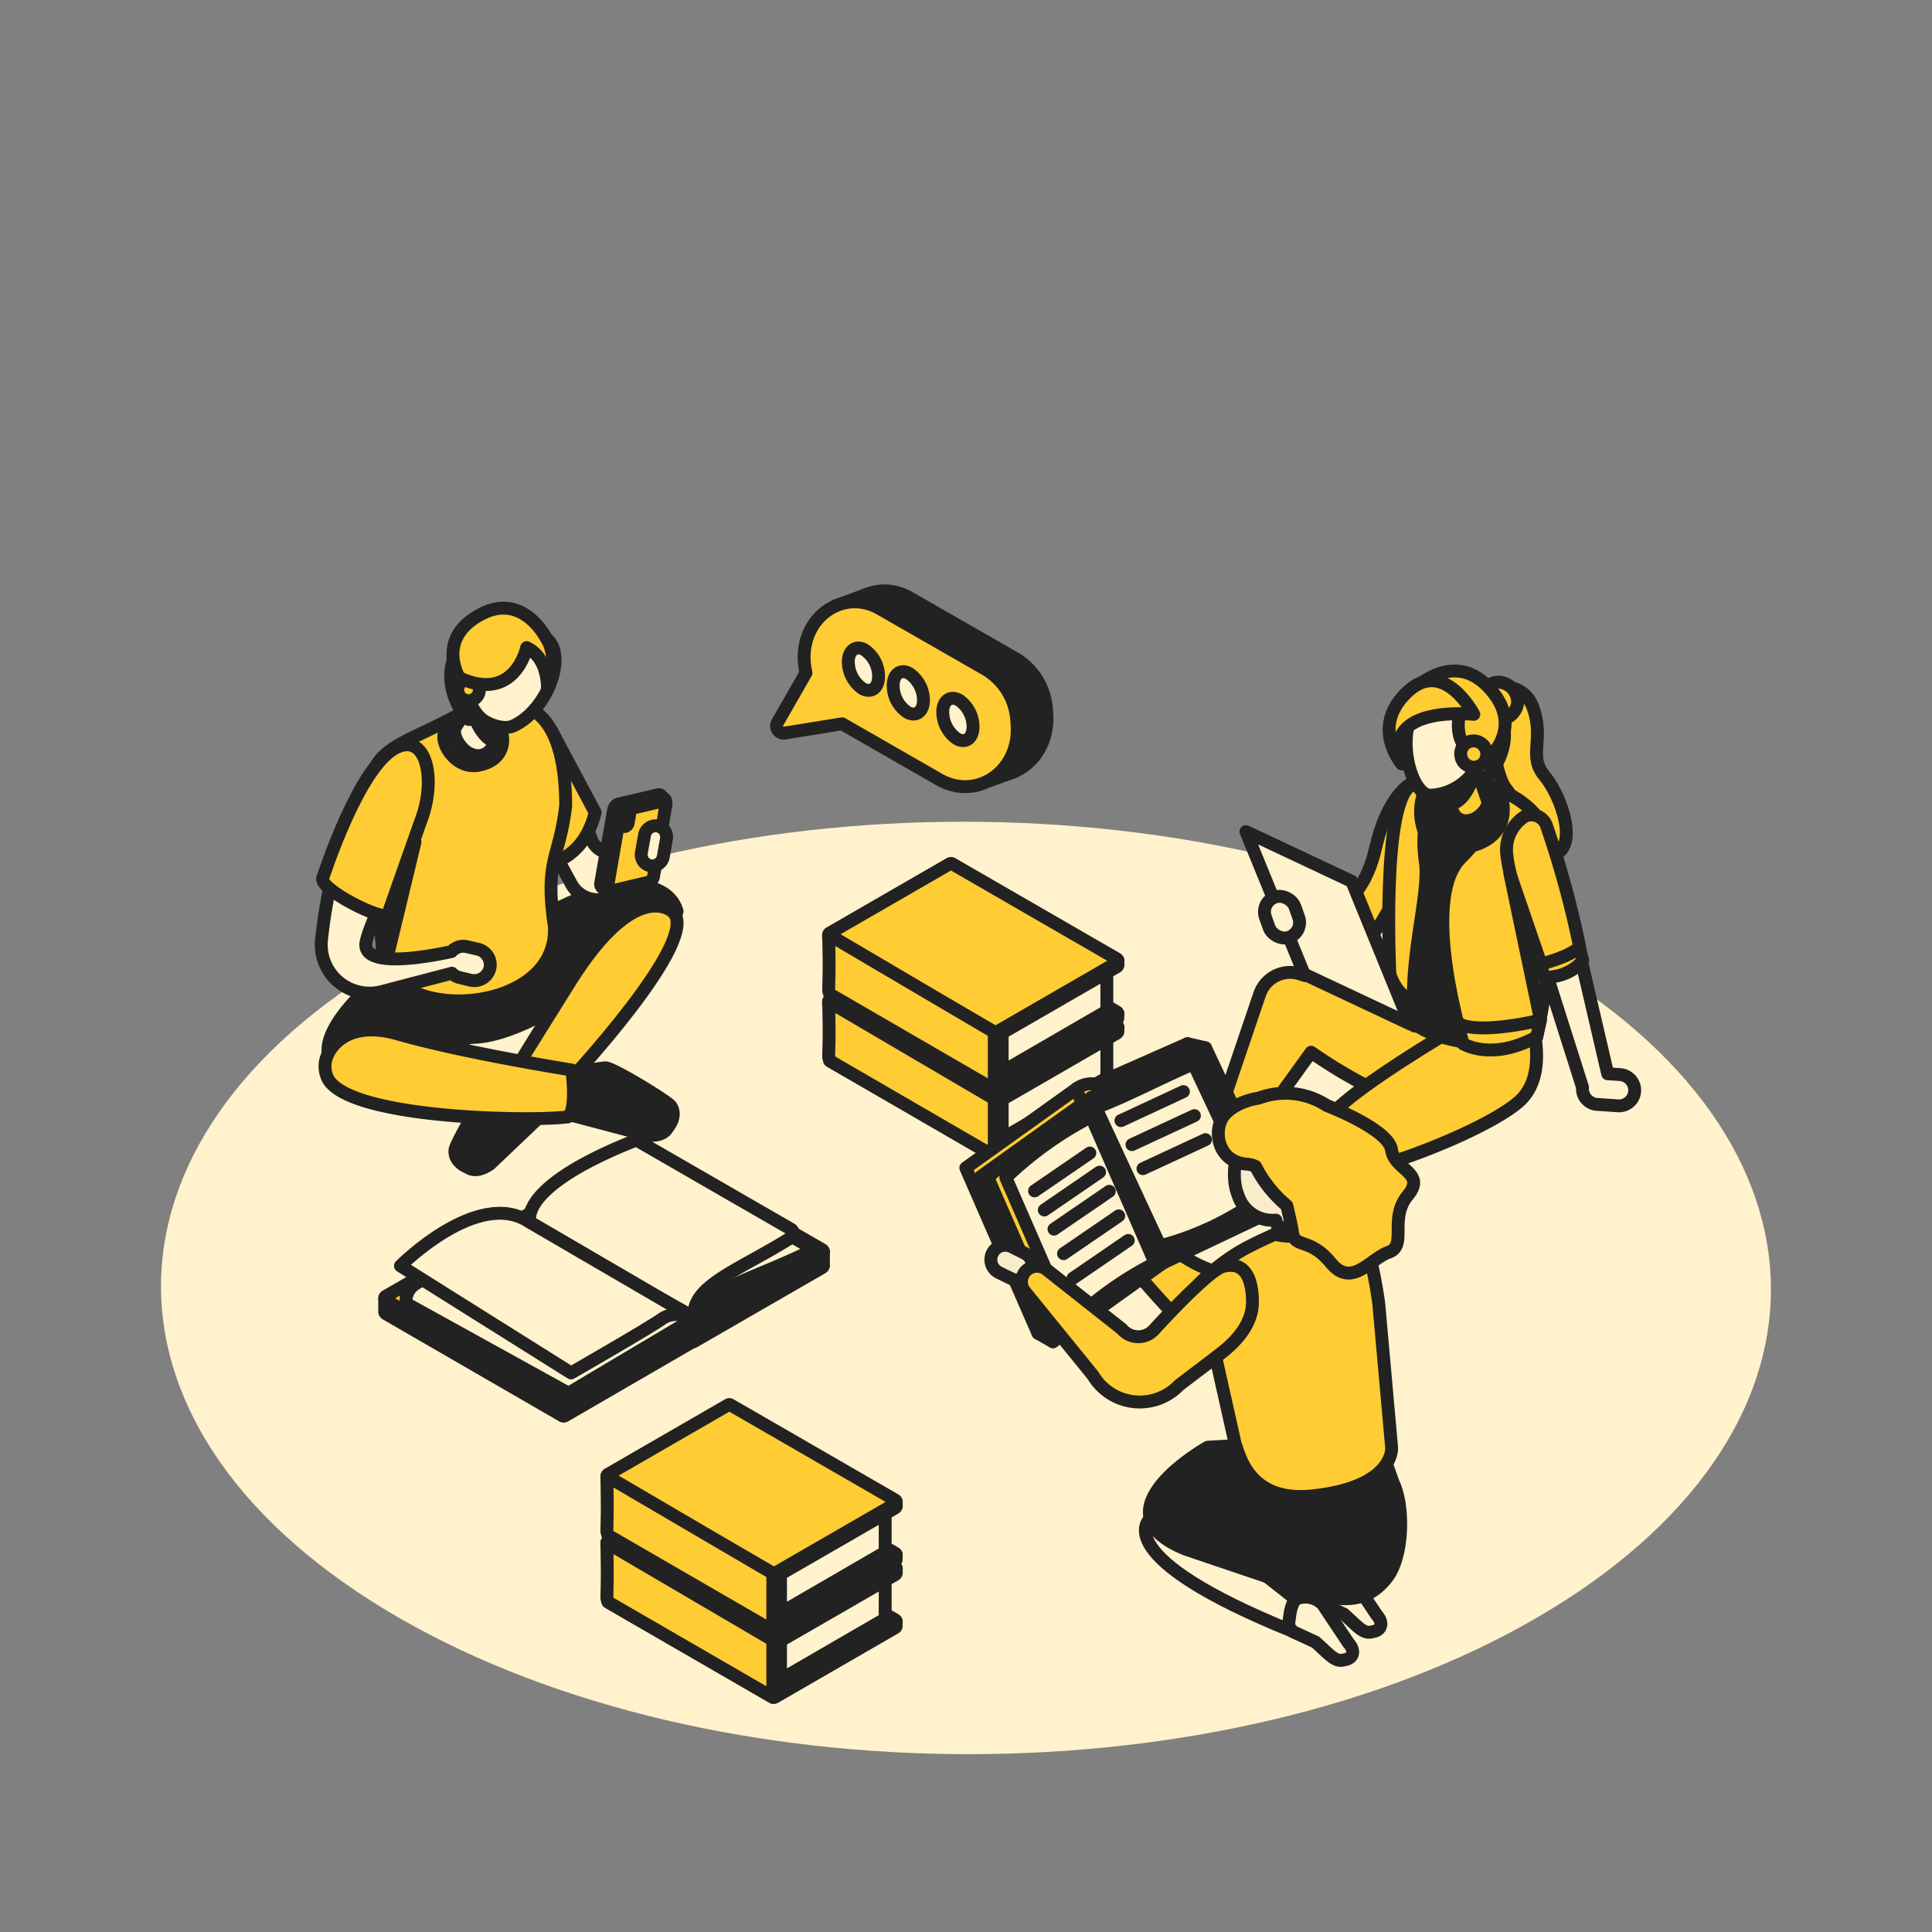 <svg xmlns="http://www.w3.org/2000/svg" xmlns:xlink="http://www.w3.org/1999/xlink" viewBox="0 0 300 300">
  <rect x="0" y="0" width="300" height="300" fill="#808080" stroke="none"/>
  <defs>
    <style>
      .bf8d6e0c-d79f-4b24-b30b-23ae9f860829 {
        fill: none;
      }

      .e6d61a3a-926f-446c-8f80-528642aef17c {
        isolation: isolate;
      }

      .a23ccdb9-7f20-4e1f-9002-395bccc69199 {
        clip-path: url(#ea5559e5-5919-41aa-b048-76dd59da5cc1);
      }

      .b8f4b902-abf7-4bfd-bf9d-81c063c1c5c4, .f9a44945-e55a-4182-a553-3dead1a6dc3b {
        fill: #fff2cc;
      }

      .bcb06524-9973-4336-985b-8a71108205c7 {
        fill: #fc3;
      }

      .a486e3c3-3d9e-4452-949f-ad18aa651647, .afe6d164-f4fd-4825-8dd6-bbebd173fe78, .bcb06524-9973-4336-985b-8a71108205c7, .f9a44945-e55a-4182-a553-3dead1a6dc3b {
        stroke: #222;
        stroke-linecap: round;
        stroke-linejoin: round;
        stroke-width: 2px;
      }

      .afe6d164-f4fd-4825-8dd6-bbebd173fe78 {
        fill: #222;
      }

      .a486e3c3-3d9e-4452-949f-ad18aa651647 {
        fill: #f9eccb;
      }
    </style>
    <clipPath id="ea5559e5-5919-41aa-b048-76dd59da5cc1">
      <polygon class="bf8d6e0c-d79f-4b24-b30b-23ae9f860829" points="-26.77 200 149.42 97.61 326.77 200 150.58 302.39 -26.77 200"/>
    </clipPath>
  </defs>
  <g id="f0721bac-66b1-4210-8f78-34f14853c207" data-name="BASE">
    <g class="e6d61a3a-926f-446c-8f80-528642aef17c">
      <g class="a23ccdb9-7f20-4e1f-9002-395bccc69199">
        <path class="b8f4b902-abf7-4bfd-bf9d-81c063c1c5c4" d="M238.09,148.8c-49-28.27-128.11-28.27-176.77,0s-48.39,74.11.58,102.38,128.12,28.28,176.77,0,48.4-74.12-.58-102.4"/>
      </g>
    </g>
  </g>
  <g id="f6e870af-9a7f-40b4-ad05-1c4db0c69735" data-name="ESCENA">
    <g>
      <polygon class="bcb06524-9973-4336-985b-8a71108205c7" points="129.84 94.05 134.51 92.31 157.41 119.86 151.68 121.94 129.84 94.05"/>
      <path class="afe6d164-f4fd-4825-8dd6-bbebd173fe78" d="M135.38,110.74l15,8.61c5.9,3.38,12.66-1.32,12.16-8.47l-.05-.71a9.93,9.93,0,0,0-4.8-7.91l-16.43-9.42c-5.71-3.28-12.24,1.28-11.76,8.2h0A12.17,12.17,0,0,0,135.38,110.74Z"/>
      <path class="bcb06524-9973-4336-985b-8a71108205c7" d="M157.93,112.58l-.05-.71a9.94,9.94,0,0,0-4.79-7.91l-16.43-9.42c-5.71-3.28-12.25,1.28-11.77,8.2h0a13,13,0,0,0,.26,1.75l-4.42,7.7a1.11,1.11,0,0,0,1.14,1.64l8.84-1.43.07,0,15,8.61C151.68,124.43,158.43,119.73,157.93,112.58Z"/>
      <path class="f9a44945-e55a-4182-a553-3dead1a6dc3b" d="M146.4,110.36a5.07,5.07,0,0,0,2.17,4.35c1.3.75,2.42,0,2.52-1.65a5.07,5.07,0,0,0-2.17-4.35C147.62,108,146.49,108.71,146.4,110.36Z"/>
      <path class="f9a44945-e55a-4182-a553-3dead1a6dc3b" d="M138.7,106.24a5,5,0,0,0,2.17,4.35c1.29.74,2.42,0,2.52-1.65a5.08,5.08,0,0,0-2.18-4.35C139.92,103.84,138.79,104.59,138.7,106.24Z"/>
      <path class="f9a44945-e55a-4182-a553-3dead1a6dc3b" d="M131.73,102.56a5.08,5.08,0,0,0,2.18,4.35c1.29.74,2.42,0,2.51-1.65a5,5,0,0,0-2.17-4.35C133,100.16,131.83,100.91,131.73,102.56Z"/>
    </g>
    <g>
      <path class="afe6d164-f4fd-4825-8dd6-bbebd173fe78" d="M88,167.42a18.4,18.4,0,0,1,6-1.61c1.17,0,9.67,5.21,10.16,5.93,1.1,1.62-.51,3.4-.51,3.4h0c-.38.72-1.27,1.3-3.19,1.13l-14.12-3.73v-4.75A9.94,9.94,0,0,0,88,167.42Z"/>
      <path class="afe6d164-f4fd-4825-8dd6-bbebd173fe78" d="M82.73,167a18.05,18.05,0,0,0-6.08,1.49c-1,.57-6,9.23-6,10.1-.18,1.94,2.08,2.73,2.08,2.73h0c.69.45,1.74.53,3.34-.54l10.58-10.07-2.29-4.16A11,11,0,0,1,82.73,167Z"/>
      <path class="afe6d164-f4fd-4825-8dd6-bbebd173fe78" d="M79,145s14.35-8.27,19.44-7.71,6.24,2.76,6.69,4.17-21,19.76-32,19.63l-4.18,1.22s-17.43,5.44-18,1.24c-.55-4.41,6.71-11.21,10.25-13.14S79,145,79,145Z"/>
      <path class="bcb06524-9973-4336-985b-8a71108205c7" d="M104.35,141.51s-5.66-5.27-15.83,10.94-11.2,18.14-11.2,18.14l10.43-2.06S109.5,145.37,104.35,141.51Z"/>
      <path class="bcb06524-9973-4336-985b-8a71108205c7" d="M51,163.53s2.26-5.44,10.87-2.95c9.91,2.87,26.92,5.57,26.92,5.57s.86,6-.58,7.27c-5.2.75-33.43.39-37.21-5.77A4.25,4.25,0,0,1,51,163.53Z"/>
      <path class="f9a44945-e55a-4182-a553-3dead1a6dc3b" d="M87.84,119.55,91.72,130A3.45,3.45,0,0,0,97,131.9l4.24-2.87.37,5.64-6.16,4.22a4.68,4.68,0,0,1-6.74-1.63C86.37,133,83.25,127.2,83.25,127S87.84,119.55,87.84,119.55Z"/>
      <path class="bcb06524-9973-4336-985b-8a71108205c7" d="M85.6,113.37l6.82,12.79c-1.11,4.45-3.52,6.71-6.57,7.91l-2.59-17.3Z"/>
      <path class="bcb06524-9973-4336-985b-8a71108205c7" d="M86.09,143.94c-1.59-10.41.79-10.55,1.75-18.81,0-13.17-5-18-13.27-15l-3.43.91c-10,5.39-15.1,5.12-13.31,15.72l1.55,20.48C59.38,159.19,86.73,158,86.09,143.94Z"/>
      <polygon class="afe6d164-f4fd-4825-8dd6-bbebd173fe78" points="64.44 130.75 60.12 148.68 59.6 150.43 58.97 141.79 64.44 130.75"/>
      <path class="bcb06524-9973-4336-985b-8a71108205c7" d="M94,138.35l5.94-1.94a1.25,1.25,0,0,0,.8-.94l2-11.41c.08-.44-.16-.72-.53-.63l-6.14,1.44a1.25,1.25,0,0,0-.8.94l-2,11.36a.72.72,0,0,0,.24.65Z"/>
      <path class="bcb06524-9973-4336-985b-8a71108205c7" d="M99.25,128.16s1.44,7.73,1.51,7.3l2.48-11.28-.65-.69a.41.41,0,0,0-.38-.07l-6.14,1.44a.94.94,0,0,0-.5.33Z"/>
      <path class="bcb06524-9973-4336-985b-8a71108205c7" d="M94.44,138.47l6.12-1.45a1.2,1.2,0,0,0,.79-1l2-11.4c.07-.44-.16-.72-.53-.64l-6.12,1.45a1.21,1.21,0,0,0-.78,1l-2,11.41C93.85,138.27,94.07,138.55,94.44,138.47Z"/>
      <path class="bcb06524-9973-4336-985b-8a71108205c7" d="M94.79,138.39l5.94-1.41a1.16,1.16,0,0,0,.76-.92L103.4,125c.08-.42-.15-.69-.5-.61L97,125.79a1.17,1.17,0,0,0-.76.93l-1.91,11.06C94.21,138.2,94.43,138.47,94.79,138.39Z"/>
      <path class="f9a44945-e55a-4182-a553-3dead1a6dc3b" d="M101,134.44h0a1.76,1.76,0,0,0,2-1.41l.49-2.78a1.75,1.75,0,0,0-1.41-2h0a1.76,1.76,0,0,0-2,1.41l-.49,2.78A1.75,1.75,0,0,0,101,134.44Z"/>
      <path class="f9a44945-e55a-4182-a553-3dead1a6dc3b" d="M74.24,147.4,72.51,147a2.46,2.46,0,0,0-2.4.76c-4.6,1-14.21,2.58-13.24-1.61,1.42-6.19,12.71-23,2.26-28,0,0-7.2,8.94-9.21,27.8A7.51,7.51,0,0,0,59.17,154l11-2.88a2.41,2.41,0,0,0,1.17.67l1.72.41a2.48,2.48,0,0,0,3-1.82h0A2.48,2.48,0,0,0,74.24,147.4Z"/>
      <path class="bcb06524-9973-4336-985b-8a71108205c7" d="M97.09,128.33h0a.72.72,0,0,0,.45-.53l.22-1.24c0-.24-.09-.38-.3-.32h0a.76.76,0,0,0-.45.53L96.79,128C96.75,128.25,96.88,128.39,97.09,128.33Z"/>
      <path class="bcb06524-9973-4336-985b-8a71108205c7" d="M78,114.18c.31,1.85-.5,4-3.59,4.63-3.83.82-6.49-4-5.16-5.35s1-.77,3.66-1.56S77.45,111,78,114.18Z"/>
      <g>
        <path class="f9a44945-e55a-4182-a553-3dead1a6dc3b" d="M72.91,117l.37.15a2.49,2.49,0,0,0,3.25-1.33l3-7.1a2.49,2.49,0,0,0-1.33-3.25l-.38-.15a2.49,2.49,0,0,0-3.24,1.34L70.69,113C70.16,114.28,71.65,116.43,72.91,117Z"/>
        <path class="bcb06524-9973-4336-985b-8a71108205c7" d="M75.18,111.09a7.37,7.37,0,0,1-2.38.64c-.7-.09-5.47-6.7-.77-12.13,3-3.44,9.2.89,9.2.89Z"/>
        <path class="f9a44945-e55a-4182-a553-3dead1a6dc3b" d="M83.76,98.68c-.67-1.74-2.32-2.42-4.44-1.54-3.07,1.28-7,4.65-7.45,8.45-.36,2.79-1,3.67,1.13,4.15.65,1.81,4.5,3.9,6.65,3,3.08-1.29,6-5.4,6.47-9.2C86.47,100.82,85.48,99,83.76,98.68Z"/>
        <path class="bcb06524-9973-4336-985b-8a71108205c7" d="M71.09,106.91A1.68,1.68,0,1,0,73,105.46,1.69,1.69,0,0,0,71.09,106.91Z"/>
        <path class="bcb06524-9973-4336-985b-8a71108205c7" d="M84.84,99.14S81.3,92,74.85,95.3c-7.32,3.72-3.54,9.94-3.54,9.94,8.65,4,10.47-4.68,10.47-4.68,3.52,1.65,3.23,6.57,3.23,6.57C87,102,84.84,99.14,84.84,99.14Z"/>
        <path class="bcb06524-9973-4336-985b-8a71108205c7" d="M77.56,113.18A6.79,6.79,0,0,1,73,109s.93,5.1,3.73,6.17Z"/>
      </g>
      <path class="bcb06524-9973-4336-985b-8a71108205c7" d="M65.21,127.83l-5,14.19c-.71,1.1-11-4.08-10.07-5.77.15-.3,5.6-17.43,11.46-20.2C66.36,113.8,67.84,121.37,65.21,127.83Z"/>
    </g>
    <g>
      <path class="bcb06524-9973-4336-985b-8a71108205c7" d="M231,122l-3.21-1.59-3.72.93,3.54,4.94,5.17-.68A4.51,4.51,0,0,0,231,122Z"/>
      <path class="bcb06524-9973-4336-985b-8a71108205c7" d="M181.07,183l6.19-5a8.29,8.29,0,0,1,4.25.34,1.86,1.86,0,0,1,1.23,1.4l.2,1.31c.36,1.9.21,2.13-.92,2.55l-6.73,2.47a4.85,4.85,0,0,1-4-.66l-.3-.22C179.89,184.39,179.94,183.41,181.07,183Z"/>
      <path class="bcb06524-9973-4336-985b-8a71108205c7" d="M205.87,151.45c-1.24,0-2.27,0-3.15.06l-.81-.26a5,5,0,0,0-6.33,3.18l-7.94,23.39c-.75,2.61,3.12,3.79,4.63,1.23l11.32-15.66c5.49,3.84,12.53,7.58,16.41,8.25,7.4,1.29,10.28-11.48,10.28-11.48S213.53,151.35,205.87,151.45Z"/>
      <path class="bcb06524-9973-4336-985b-8a71108205c7" d="M171.17,188.59l7.75,1.84a8.52,8.52,0,0,1,2.32,3.59,1.84,1.84,0,0,1-.37,1.82l-.91,1c-1.28,1.44-1.56,1.47-2.58.82l-6.07-3.83a4.83,4.83,0,0,1-1.92-3.58v-.38C169.34,188.5,170.15,187.94,171.17,188.59Z"/>
      <path class="bcb06524-9973-4336-985b-8a71108205c7" d="M236.2,153.78s-25.08,13.73-30,19.9h0l-27.37,16.92c-1.85.75.27,4.61,2.27,3.78l34-13.61h0c7.6-2.32,17.19-6.59,20.72-9.67C241.86,165.86,236.2,153.78,236.2,153.78Z"/>
      <path class="bcb06524-9973-4336-985b-8a71108205c7" d="M230.63,107.1s5.71-2.11,7.45,2.86-.86,7.39,1.76,10.53,5.44,11.19,1.21,12.37-6.54-.6-6.15-4,.94-3.83-1.12-6.5S230.63,107.1,230.63,107.1Z"/>
      <path class="bcb06524-9973-4336-985b-8a71108205c7" d="M204,141.65s7.06,1.09,9.61-10c2.5-10.86,8.19-12,10.26-10.41S219,132.5,219,132.5s-2.93,10.9-7.36,13.9C207.35,149.28,204,141.65,204,141.65Z"/>
      <path class="afe6d164-f4fd-4825-8dd6-bbebd173fe78" d="M218.35,157.45c-.82-6.85-.74-14.78-1.75-23.24,0-10.17,0-13,7.88-13.73l2.12.56a14.58,14.58,0,0,1,2.92,1.13c9.91,5.11,12,6.21,11.52,12.13,0,3-1.74-.18-2.18,1.82-.85,3.85-2.29,12.88-.63,19.76.34,1.39,1.31,3.43.17,4.3C233.48,163.92,220.3,161.61,218.35,157.45Z"/>
      <path class="bcb06524-9973-4336-985b-8a71108205c7" d="M231,122s3.46,3.65-4.17,11.25c-6.5,6.49.39,28.84.39,28.84,3.43,1.44,7.56.48,11.41-1.08,0,0,3.69-18.1,3-25.77C241.09,128.46,238,124.18,231,122Z"/>
      <polygon class="bcb06524-9973-4336-985b-8a71108205c7" points="234.44 135.58 240.85 147.66 239.16 158.16 234.44 135.58"/>
      <path class="f9a44945-e55a-4182-a553-3dead1a6dc3b" d="M251.56,166.86l-1.92-.13-5.78-24.87-6.46.73,8.33,26.24h0s0,0,0,.08a2.43,2.43,0,0,0,2.26,2.58l3.25.22a2.44,2.44,0,0,0,2.59-2.27h0A2.45,2.45,0,0,0,251.56,166.86Z"/>
      <path class="bcb06524-9973-4336-985b-8a71108205c7" d="M234,132.85h0a19.21,19.21,0,0,0,1,4.36l4.29,12.51c2.7.89,4.79.22,6-2.67a151.91,151.91,0,0,0-5.1-18.69,2.49,2.49,0,0,0-3.35-1.63h0A6.1,6.1,0,0,0,234,132.85Z"/>
      <path class="bcb06524-9973-4336-985b-8a71108205c7" d="M225.9,121.77s-6.08,1.86-4.57,12.09c.75,5.07-2.75,15.24-1.67,25.13l-3.68-4.2s-1.67-27,2.44-32.2,7.48-3.06,7.48-3.06Z"/>
      <path class="bcb06524-9973-4336-985b-8a71108205c7" d="M226,122a7,7,0,0,0,2,1.31c.66.13,7.71-5.8,5-12.23-1.72-4.07-9.42-.7-9.42-.7Z"/>
      <path class="bcb06524-9973-4336-985b-8a71108205c7" d="M228.36,127.35l-.34.06a2.17,2.17,0,0,1-2.53-1.71l-1.25-6.58A2.16,2.16,0,0,1,226,116.6l.35-.07a2.16,2.16,0,0,1,2.52,1.72l2.13,6.14C231.18,125.56,229.53,127.13,228.36,127.35Z"/>
      <path class="bcb06524-9973-4336-985b-8a71108205c7" d="M245.77,149.14s-1.7,2.59-6,2.64l-.54-2.06s4.74-1.2,6-2.67Z"/>
      <path class="bcb06524-9973-4336-985b-8a71108205c7" d="M238.61,161l.6-2.59s-10,2.44-12.91.38l.9,3.29S231.63,164.85,238.61,161Z"/>
      <path class="bcb06524-9973-4336-985b-8a71108205c7" d="M231,122s2.62,3.29-2.38,9.31c0,0,6.73-1.25,4.28-8.62A4,4,0,0,0,231,122Z"/>
      <path class="bcb06524-9973-4336-985b-8a71108205c7" d="M221.17,129.16a8.68,8.68,0,0,1,1.05-8.19l2.91.77A12.7,12.7,0,0,0,221.17,129.16Z"/>
      <path class="bcb06524-9973-4336-985b-8a71108205c7" d="M217.66,118.6s2.39-.7,4.85-5.32-1.69-5.79-1.69-5.79S213.83,112.26,217.66,118.6Z"/>
      <path class="bcb06524-9973-4336-985b-8a71108205c7" d="M235.65,109.15a2.91,2.91,0,1,1-3-3.23A3.1,3.1,0,0,1,235.65,109.15Z"/>
      <path class="bcb06524-9973-4336-985b-8a71108205c7" d="M224.89,122.81a9.94,9.94,0,0,0,4.38-3.71s-1.3,5.29-3.87,5.7Z"/>
      <path class="f9a44945-e55a-4182-a553-3dead1a6dc3b" d="M226.35,107.84c-1.69-1.44-3.42-1.31-4.56.09-1.69-.21-2,1.26-2.86,3.78-1.7,4.76.62,11.88,3.24,11.77,4-.17,7.14-3.2,7.65-5.9A10.88,10.88,0,0,0,226.35,107.84Z"/>
      <path class="bcb06524-9973-4336-985b-8a71108205c7" d="M226.62,111s-1.56,6.13,4.58,6.68c0,0,5.86-5-.31-11.22-5.44-5.44-11.37.6-11.37.6Z"/>
      <path class="bcb06524-9973-4336-985b-8a71108205c7" d="M230.85,116.88a2,2,0,0,1-3.12,1.9,1.89,1.89,0,0,1-.86-1.27,2,2,0,0,1,2.9-2.22A2,2,0,0,1,230.85,116.88Z"/>
      <path class="bcb06524-9973-4336-985b-8a71108205c7" d="M228.85,110.92s-14.48-1.57-11.19,7.68c0,0-4.91-5.62.82-11.11S228.85,110.92,228.85,110.92Z"/>
      <path class="bcb06524-9973-4336-985b-8a71108205c7" d="M219.45,155.34l.25,4s-3.37-1.68-4-4.92V151S216.7,154.67,219.45,155.34Z"/>
      <polygon class="f9a44945-e55a-4182-a553-3dead1a6dc3b" points="193.47 129.13 209.9 136.86 218.93 158.99 202.5 151.26 193.47 129.13"/>
      <rect class="f9a44945-e55a-4182-a553-3dead1a6dc3b" x="196.65" y="139.08" width="4.86" height="6.61" rx="2.43" transform="translate(434.51 209.32) rotate(160.29)"/>
    </g>
    <g>
      <polygon class="bcb06524-9973-4336-985b-8a71108205c7" points="125.15 196.4 127.86 196.4 127.86 194.38 125.15 193.69 125.15 196.4"/>
      <polygon class="bcb06524-9973-4336-985b-8a71108205c7" points="59.74 203.75 62.45 203.75 62.45 201.04 59.74 201.59 59.74 203.75"/>
      <path class="bcb06524-9973-4336-985b-8a71108205c7" d="M59.93,203.39l20-11.55.15,0L99.9,180.35a.35.35,0,0,1,.37,0l27.41,15.82a.38.38,0,0,1,0,.65l-20,11.54a.28.28,0,0,1-.15,0L87.71,219.85a.35.35,0,0,1-.37,0L59.93,204A.37.37,0,0,1,59.93,203.39Z"/>
      <rect class="bcb06524-9973-4336-985b-8a71108205c7" x="79.9" y="190.12" width="0.79" height="0.53" transform="translate(160.59 380.77) rotate(180)"/>
      <path class="bcb06524-9973-4336-985b-8a71108205c7" d="M107.69,206.25l20-11.55a.37.37,0,0,0,0-.64l-27.41-15.82a.35.35,0,0,0-.37,0l-20,11.54a.37.37,0,0,0,0,.64l27.42,15.83A.4.4,0,0,0,107.69,206.25Z"/>
      <path class="bcb06524-9973-4336-985b-8a71108205c7" d="M87.71,217.74l20-11.54a.37.37,0,0,0,0-.64L80.29,189.73a.4.4,0,0,0-.37,0l-20,11.55a.37.37,0,0,0,0,.64l27.41,15.82A.35.35,0,0,0,87.71,217.74Z"/>
      <path class="bcb06524-9973-4336-985b-8a71108205c7" d="M121.05,196.48l-13.21,8.22L100,198.61S115.44,192.32,121.05,196.48Z"/>
      <path class="f9a44945-e55a-4182-a553-3dead1a6dc3b" d="M107.84,204.7c1.14-4.27,9-6,18-10.41.29-.16.26-.46-.08-.65l-24.44-14.11a1.23,1.23,0,0,0-1.13-.05c-11.2,3.32-18.18,6.76-18,10.41Z"/>
      <path class="f9a44945-e55a-4182-a553-3dead1a6dc3b" d="M107.84,204.7c-.82-5,7.12-7.52,15.15-12.63a.89.89,0,0,0-.09-1.16L99.23,177.26a1,1,0,0,0-1,0c-10.14,4.05-16.37,8.56-16,12.48Z"/>
      <path class="f9a44945-e55a-4182-a553-3dead1a6dc3b" d="M107.84,204.7,88.28,216.33,63.06,202.39h0a3.13,3.13,0,0,1,1.43-3l15.84-10.11,26.54,14.75Z"/>
      <path class="f9a44945-e55a-4182-a553-3dead1a6dc3b" d="M107.84,204.7s-3-1.36-5,.07-14.17,8.42-14.17,8.42L62.18,196.56s12.08-12.13,20-6.82Z"/>
    </g>
    <g>
      <g>
        <g>
          <path class="bcb06524-9973-4336-985b-8a71108205c7" d="M138.41,251.76v.06l-25-14.43a.34.34,0,0,0-.34,0L94.41,248.16c-.23.13,2.21,0,0,.6L120,263.53a.34.34,0,0,0,.34,0L139,252.75a.31.31,0,0,0,.16-.24h0v-.75Z"/>
          <rect class="bcb06524-9973-4336-985b-8a71108205c7" x="94.29" y="247.57" width="0.68" height="0.68" transform="translate(189.27 495.82) rotate(180)"/>
        </g>
        <path class="bcb06524-9973-4336-985b-8a71108205c7" d="M120.33,262.89,139,252.12a.35.35,0,0,0,0-.6l-25.58-14.77a.34.34,0,0,0-.34,0L94.41,247.53a.48.48,0,0,1,0,.59L120,262.89A.3.3,0,0,0,120.33,262.89Z"/>
        <polygon class="f9a44945-e55a-4182-a553-3dead1a6dc3b" points="137.45 244.19 137.45 245.67 137.45 249.91 137.45 251.38 121.2 260.8 121.2 259.32 121.2 255.09 121.2 253.61 137.45 244.19"/>
        <g>
          <path class="bcb06524-9973-4336-985b-8a71108205c7" d="M139.17,243.54h-.76v0l-25-14.43a.34.34,0,0,0-.34,0L94.41,239.91c.26.15.45.47,0,.6L120,255.28a.34.34,0,0,0,.34,0L139,244.51a.35.35,0,0,0,.18-.3h0Z"/>
          <rect class="bcb06524-9973-4336-985b-8a71108205c7" x="94.24" y="239.68" width="0.75" height="0.5" transform="translate(189.23 479.86) rotate(180)"/>
        </g>
        <path class="bcb06524-9973-4336-985b-8a71108205c7" d="M120.33,254.65,139,243.87a.34.34,0,0,0,0-.59l-25.58-14.77a.34.34,0,0,0-.34,0L94.41,239.28a.35.35,0,0,0,0,.6L120,254.65A.34.34,0,0,0,120.33,254.65Z"/>
        <path class="bcb06524-9973-4336-985b-8a71108205c7" d="M120,254.67v8.9L94.56,248.85c-.26-.15-.33-.64-.32-.94l.05-2.62v-1.86l-.05-3.86Z"/>
      </g>
      <g>
        <g>
          <path class="bcb06524-9973-4336-985b-8a71108205c7" d="M138.41,241.4v.06l-25-14.43a.34.34,0,0,0-.34,0L94.41,237.8c-.23.14,2.21,0,0,.6L120,253.17a.34.34,0,0,0,.34,0L139,242.4a.32.32,0,0,0,.16-.24h0v-.76Z"/>
          <rect class="bcb06524-9973-4336-985b-8a71108205c7" x="94.29" y="237.21" width="0.68" height="0.68" transform="translate(189.27 475.11) rotate(180)"/>
        </g>
        <path class="bcb06524-9973-4336-985b-8a71108205c7" d="M120.33,252.54,139,241.77a.35.35,0,0,0,0-.6L113.41,226.4a.34.34,0,0,0-.34,0L94.41,237.17a.49.49,0,0,1,0,.6L120,252.54A.34.34,0,0,0,120.33,252.54Z"/>
        <polygon class="f9a44945-e55a-4182-a553-3dead1a6dc3b" points="137.45 233.84 137.45 235.32 137.45 239.55 137.45 241.03 121.2 250.45 121.2 248.97 121.2 244.74 121.2 243.26 137.45 233.84"/>
        <g>
          <path class="bcb06524-9973-4336-985b-8a71108205c7" d="M120.33,244.92,139,234.15a.35.35,0,0,0,0-.6l-25.58-14.77a.34.34,0,0,0-.34,0L94.41,229.56c.26.14.45.47,0,.6L120,244.92A.3.3,0,0,0,120.33,244.92Z"/>
          <rect class="bcb06524-9973-4336-985b-8a71108205c7" x="138.41" y="233.18" width="0.75" height="0.67" transform="translate(277.58 467.03) rotate(180)"/>
          <rect class="bcb06524-9973-4336-985b-8a71108205c7" x="94.24" y="229.32" width="0.75" height="0.5" transform="translate(189.23 459.15) rotate(180)"/>
        </g>
        <path class="bcb06524-9973-4336-985b-8a71108205c7" d="M120.33,244.29,139,233.52a.35.35,0,0,0,0-.6l-25.58-14.77a.34.34,0,0,0-.34,0L94.41,228.93a.34.34,0,0,0,0,.59L120,244.29A.34.34,0,0,0,120.33,244.29Z"/>
        <path class="bcb06524-9973-4336-985b-8a71108205c7" d="M120,244.31v8.91L94.56,238.49c-.26-.15-.33-.64-.32-.94l.05-2.61v-1.86l-.05-3.86Z"/>
      </g>
    </g>
    <g>
      <g>
        <g>
          <path class="bcb06524-9973-4336-985b-8a71108205c7" d="M172.84,167.72v.07l-25-14.44a.36.36,0,0,0-.35,0l-18.66,10.77c-.23.14,2.21,0,0,.6l25.58,14.77a.36.36,0,0,0,.35,0l18.66-10.77a.33.33,0,0,0,.15-.24h0v-.76Z"/>
          <rect class="bcb06524-9973-4336-985b-8a71108205c7" x="128.72" y="163.53" width="0.68" height="0.68" transform="translate(258.11 327.75) rotate(180)"/>
        </g>
        <path class="bcb06524-9973-4336-985b-8a71108205c7" d="M154.76,178.86l18.66-10.77a.35.35,0,0,0,0-.6l-25.58-14.77a.36.36,0,0,0-.35,0l-18.66,10.77a.49.49,0,0,1,0,.6l25.58,14.77A.36.36,0,0,0,154.76,178.86Z"/>
        <polygon class="f9a44945-e55a-4182-a553-3dead1a6dc3b" points="171.87 160.16 171.87 161.64 171.87 165.87 171.87 167.35 155.62 176.77 155.62 175.29 155.62 171.06 155.62 169.58 171.87 160.16"/>
        <g>
          <path class="bcb06524-9973-4336-985b-8a71108205c7" d="M173.59,159.5h-.75v0l-25-14.43a.32.32,0,0,0-.35,0l-18.66,10.77c.26.14.45.47,0,.6l25.58,14.77a.36.36,0,0,0,.35,0l18.66-10.78a.34.34,0,0,0,.17-.3h0Z"/>
          <rect class="bcb06524-9973-4336-985b-8a71108205c7" x="128.66" y="155.65" width="0.75" height="0.5" transform="translate(258.07 311.79) rotate(180)"/>
        </g>
        <path class="bcb06524-9973-4336-985b-8a71108205c7" d="M154.76,170.61l18.66-10.77a.35.35,0,0,0,0-.6l-25.58-14.77a.36.36,0,0,0-.35,0l-18.66,10.78a.34.34,0,0,0,0,.59l25.58,14.77A.36.36,0,0,0,154.76,170.61Z"/>
        <path class="bcb06524-9973-4336-985b-8a71108205c7" d="M154.39,170.63v8.91L129,164.81c-.26-.15-.33-.63-.32-.94l.06-2.61V159.4l-.06-3.86Z"/>
      </g>
      <g>
        <g>
          <path class="bcb06524-9973-4336-985b-8a71108205c7" d="M172.84,157.37v.06l-25-14.43a.32.32,0,0,0-.35,0l-18.66,10.77c-.23.13,2.21,0,0,.6l25.58,14.77a.36.36,0,0,0,.35,0l18.66-10.78a.3.3,0,0,0,.15-.24h0v-.75Z"/>
          <rect class="bcb06524-9973-4336-985b-8a71108205c7" x="128.72" y="153.18" width="0.68" height="0.68" transform="translate(258.11 307.04) rotate(180)"/>
        </g>
        <path class="bcb06524-9973-4336-985b-8a71108205c7" d="M154.76,168.5l18.66-10.77a.35.35,0,0,0,0-.6l-25.58-14.77a.36.36,0,0,0-.35,0l-18.66,10.78a.48.48,0,0,1,0,.59l25.58,14.77A.32.32,0,0,0,154.76,168.5Z"/>
        <polygon class="f9a44945-e55a-4182-a553-3dead1a6dc3b" points="171.87 149.8 171.87 151.28 171.87 155.51 171.87 156.99 155.62 166.41 155.62 164.93 155.62 160.7 155.62 159.22 171.87 149.8"/>
        <g>
          <path class="bcb06524-9973-4336-985b-8a71108205c7" d="M154.76,160.89l18.66-10.77a.35.35,0,0,0,0-.6l-25.58-14.77a.36.36,0,0,0-.35,0l-18.66,10.77c.26.15.45.47,0,.6l25.58,14.77A.36.36,0,0,0,154.76,160.89Z"/>
          <rect class="bcb06524-9973-4336-985b-8a71108205c7" x="172.84" y="149.15" width="0.75" height="0.67" transform="translate(346.42 298.96) rotate(180)"/>
          <rect class="bcb06524-9973-4336-985b-8a71108205c7" x="128.66" y="145.29" width="0.75" height="0.5" transform="translate(258.07 291.08) rotate(180)"/>
        </g>
        <path class="bcb06524-9973-4336-985b-8a71108205c7" d="M154.76,160.26l18.66-10.78a.34.34,0,0,0,0-.59l-25.58-14.77a.36.36,0,0,0-.35,0l-18.66,10.77a.35.35,0,0,0,0,.6l25.58,14.77A.36.36,0,0,0,154.76,160.26Z"/>
        <path class="bcb06524-9973-4336-985b-8a71108205c7" d="M154.39,160.28v8.9L129,154.46c-.26-.15-.33-.64-.32-.94l.06-2.62V149l-.06-3.86Z"/>
      </g>
    </g>
    <g>
      <path class="bcb06524-9973-4336-985b-8a71108205c7" d="M208.08,201.18c-3.71,5.29-5.82,7.9-12.25,9.16-8.89,1.75-16.21-9.72-22.22-15.82-2.69-2.74,1-7.48,3.78-4.71,4.87,4.94,11.26,9.59,18.59,8,4.89-1,5.9-1,8.71-5,2.23-3.18,6.61,3.29,4.38,6.47Z"/>
      <g>
        <polygon class="bcb06524-9973-4336-985b-8a71108205c7" points="184.4 162.06 187.19 162.7 163.51 208.35 161.17 207.02 180.9 172.3 184.4 162.06"/>
        <path class="bcb06524-9973-4336-985b-8a71108205c7" d="M167.09,169.1a4.06,4.06,0,0,1,3.47-.69c2.13.49,7.32,12.4,7.32,12.4S169,182.5,169,182.12,167.09,169.1,167.09,169.1Z"/>
        <polygon class="bcb06524-9973-4336-985b-8a71108205c7" points="161.17 207.02 178.29 194.77 167.09 169.1 149.97 181.35 161.17 207.02"/>
        <polygon class="bcb06524-9973-4336-985b-8a71108205c7" points="181.44 192.77 197.92 185.47 184.4 162.06 170.09 168.37 181.44 192.77"/>
        <polygon class="bcb06524-9973-4336-985b-8a71108205c7" points="163.51 208.35 180.63 196.1 169.43 170.43 152.3 182.68 163.51 208.35"/>
        <path class="bcb06524-9973-4336-985b-8a71108205c7" d="M163.33,205.58l2.79,0,12.38-10.9L168.57,172a77.35,77.35,0,0,0-15.17,10.85Z"/>
        <polygon class="bcb06524-9973-4336-985b-8a71108205c7" points="180.63 196.1 198.85 187.46 187.19 162.7 169.43 170.43 180.63 196.1"/>
        <path class="bcb06524-9973-4336-985b-8a71108205c7" d="M169.88,171.54c4.49-2,10-4.67,16.22-7.27l.59,1.25h0l10.07,21.34c-6.58,2.78-11.79,6-16.21,7.58l-.58-1.26h0Z"/>
        <path class="f9a44945-e55a-4182-a553-3dead1a6dc3b" d="M156.19,182.87a56.26,56.26,0,0,1,13.25-9.47l9.92,22.74a53.39,53.39,0,0,0-13.24,9.48Z"/>
        <path class="f9a44945-e55a-4182-a553-3dead1a6dc3b" d="M170.16,172c4.75-1.76,9.77-4.5,15.16-6.8l.56,1.18h0l9.41,20a46.4,46.4,0,0,1-15.15,7.08l-.55-1.18h0Z"/>
        <line class="bcb06524-9973-4336-985b-8a71108205c7" x1="169.23" y1="179.04" x2="160.65" y2="184.92"/>
        <line class="bcb06524-9973-4336-985b-8a71108205c7" x1="170.74" y1="182.01" x2="162.16" y2="187.89"/>
        <line class="bcb06524-9973-4336-985b-8a71108205c7" x1="172.25" y1="184.98" x2="163.66" y2="190.86"/>
        <line class="bcb06524-9973-4336-985b-8a71108205c7" x1="173.72" y1="188.8" x2="165.14" y2="194.67"/>
        <line class="bcb06524-9973-4336-985b-8a71108205c7" x1="175.19" y1="192.61" x2="166.61" y2="198.49"/>
        <g>
          <line class="bcb06524-9973-4336-985b-8a71108205c7" x1="183.76" y1="169.5" x2="174.06" y2="174.01"/>
          <line class="bcb06524-9973-4336-985b-8a71108205c7" x1="185.47" y1="173.23" x2="175.77" y2="177.74"/>
          <line class="bcb06524-9973-4336-985b-8a71108205c7" x1="187.19" y1="176.96" x2="177.48" y2="181.47"/>
        </g>
      </g>
      <path class="bcb06524-9973-4336-985b-8a71108205c7" d="M184,233.79s.07,8.57,21.55,14.94l1.3-2-18.19-18.1Z"/>
      <path class="f9a44945-e55a-4182-a553-3dead1a6dc3b" d="M205.15,249l3.51,1.62c2.1,1.88,3,3.08,4.27,2.8l.37-.08c1.29-.29,1.5-1.44.47-2.57l-4-6a3.72,3.72,0,0,0-4.09-.87s-.77.35-1.07,2.77C204.43,248.12,204.32,248.14,205.15,249Z"/>
      <path class="f9a44945-e55a-4182-a553-3dead1a6dc3b" d="M178.52,235.91s-6.73,5.74,22.45,17.5l1.9-3.78-18.48-14.52Z"/>
      <path class="afe6d164-f4fd-4825-8dd6-bbebd173fe78" d="M213.85,223.21l-26.31,1.51s-17.86,10-3.45,15.83l20.11,6.8c4.32,1.5,8.27,1.43,11.2-2.42,2.58-3.39,2.66-11.21.93-14.67Z"/>
      <path class="f9a44945-e55a-4182-a553-3dead1a6dc3b" d="M200.77,253.37l3.52,1.62c2.09,1.88,3,3.08,4.26,2.79l.37-.08c1.29-.28,1.5-1.44.48-2.56l-4-6a3.74,3.74,0,0,0-4.08-.87s-.78.36-1.07,2.78C200.05,252.45,200,252.47,200.77,253.37Z"/>
      <path class="bcb06524-9973-4336-985b-8a71108205c7" d="M196.15,186.39c1.7,4.31,5.1,3.81,7.61.64a12.23,12.23,0,0,0,1.51-12.09c-1.69-4.31-5.11-5.25-7.63-2.09S194.46,182.07,196.15,186.39Z"/>
      <path class="a486e3c3-3d9e-4452-949f-ad18aa651647" d="M205.14,193.67l-2.87-8.31a15.2,15.2,0,0,0,.06-10.39c-1.61-4.09-4.85-5-7.25-2s-4.44,8.55-2.83,12.65a5.62,5.62,0,0,0,5.86,3.84l1.8,6.21a4.14,4.14,0,0,0,4.5,1.92l.36-.15C206,197,205.8,195.25,205.14,193.67Z"/>
      <path class="bcb06524-9973-4336-985b-8a71108205c7" d="M214.09,202.4l2,22.37s.54,6.18-12.42,7.52c-10,1-11.26-6.77-11.84-7.95L188,207.27l-9.21,5.4a29.94,29.94,0,0,1,14.62-18.83c2.22-1.2,5.5-2.62,8.18-3.73,4-1.65,5.76-1,9.36,1.37C212.84,192.74,214.09,202.4,214.09,202.4Z"/>
      <path class="a486e3c3-3d9e-4452-949f-ad18aa651647" d="M160.1,197.6h0a2.24,2.24,0,0,0-1-3l-2-1a2.23,2.23,0,0,0-3,1h0a2.23,2.23,0,0,0,1,3l2.05,1A2.24,2.24,0,0,0,160.1,197.6Z"/>
      <path class="bcb06524-9973-4336-985b-8a71108205c7" d="M197.91,191.66s3.79-2.86,6.58-2.33C204.49,189.33,204.26,193.08,197.91,191.66Z"/>
      <path class="bcb06524-9973-4336-985b-8a71108205c7" d="M194.48,202.18c0,4.92-5.3,8.17-5.73,8.61l-5.65,4.29a8.45,8.45,0,0,1-13.39-1.52l-10.56-13a2.41,2.41,0,0,1,.57-3.55h0a2.42,2.42,0,0,1,2.8.14l11.68,9.22a3.31,3.31,0,0,0,5,.11c3.3-3.64,8.91-9.36,10.71-9.83C194.09,195.57,194.48,200.1,194.48,202.18Z"/>
      <path class="bcb06524-9973-4336-985b-8a71108205c7" d="M216.08,178.54c-.46-3.21-10.07-6.88-10.07-6.88a11.74,11.74,0,0,0-10.53-1.15h0c-2.41.37-4.61,1.51-5.57,2.91-1.55,2.28-.78,7.05,3.74,7.35a3.62,3.62,0,0,1,1.31.35,19.35,19.35,0,0,0,4.85,6.09c.39,1.59.76,3.23.9,4.23.35,2.42,2.68.69,5.94,4.66s6.11-.65,9-1.66,0-5.25,2.94-8.8S216.54,181.75,216.08,178.54Z"/>
    </g>
  </g>
</svg>
